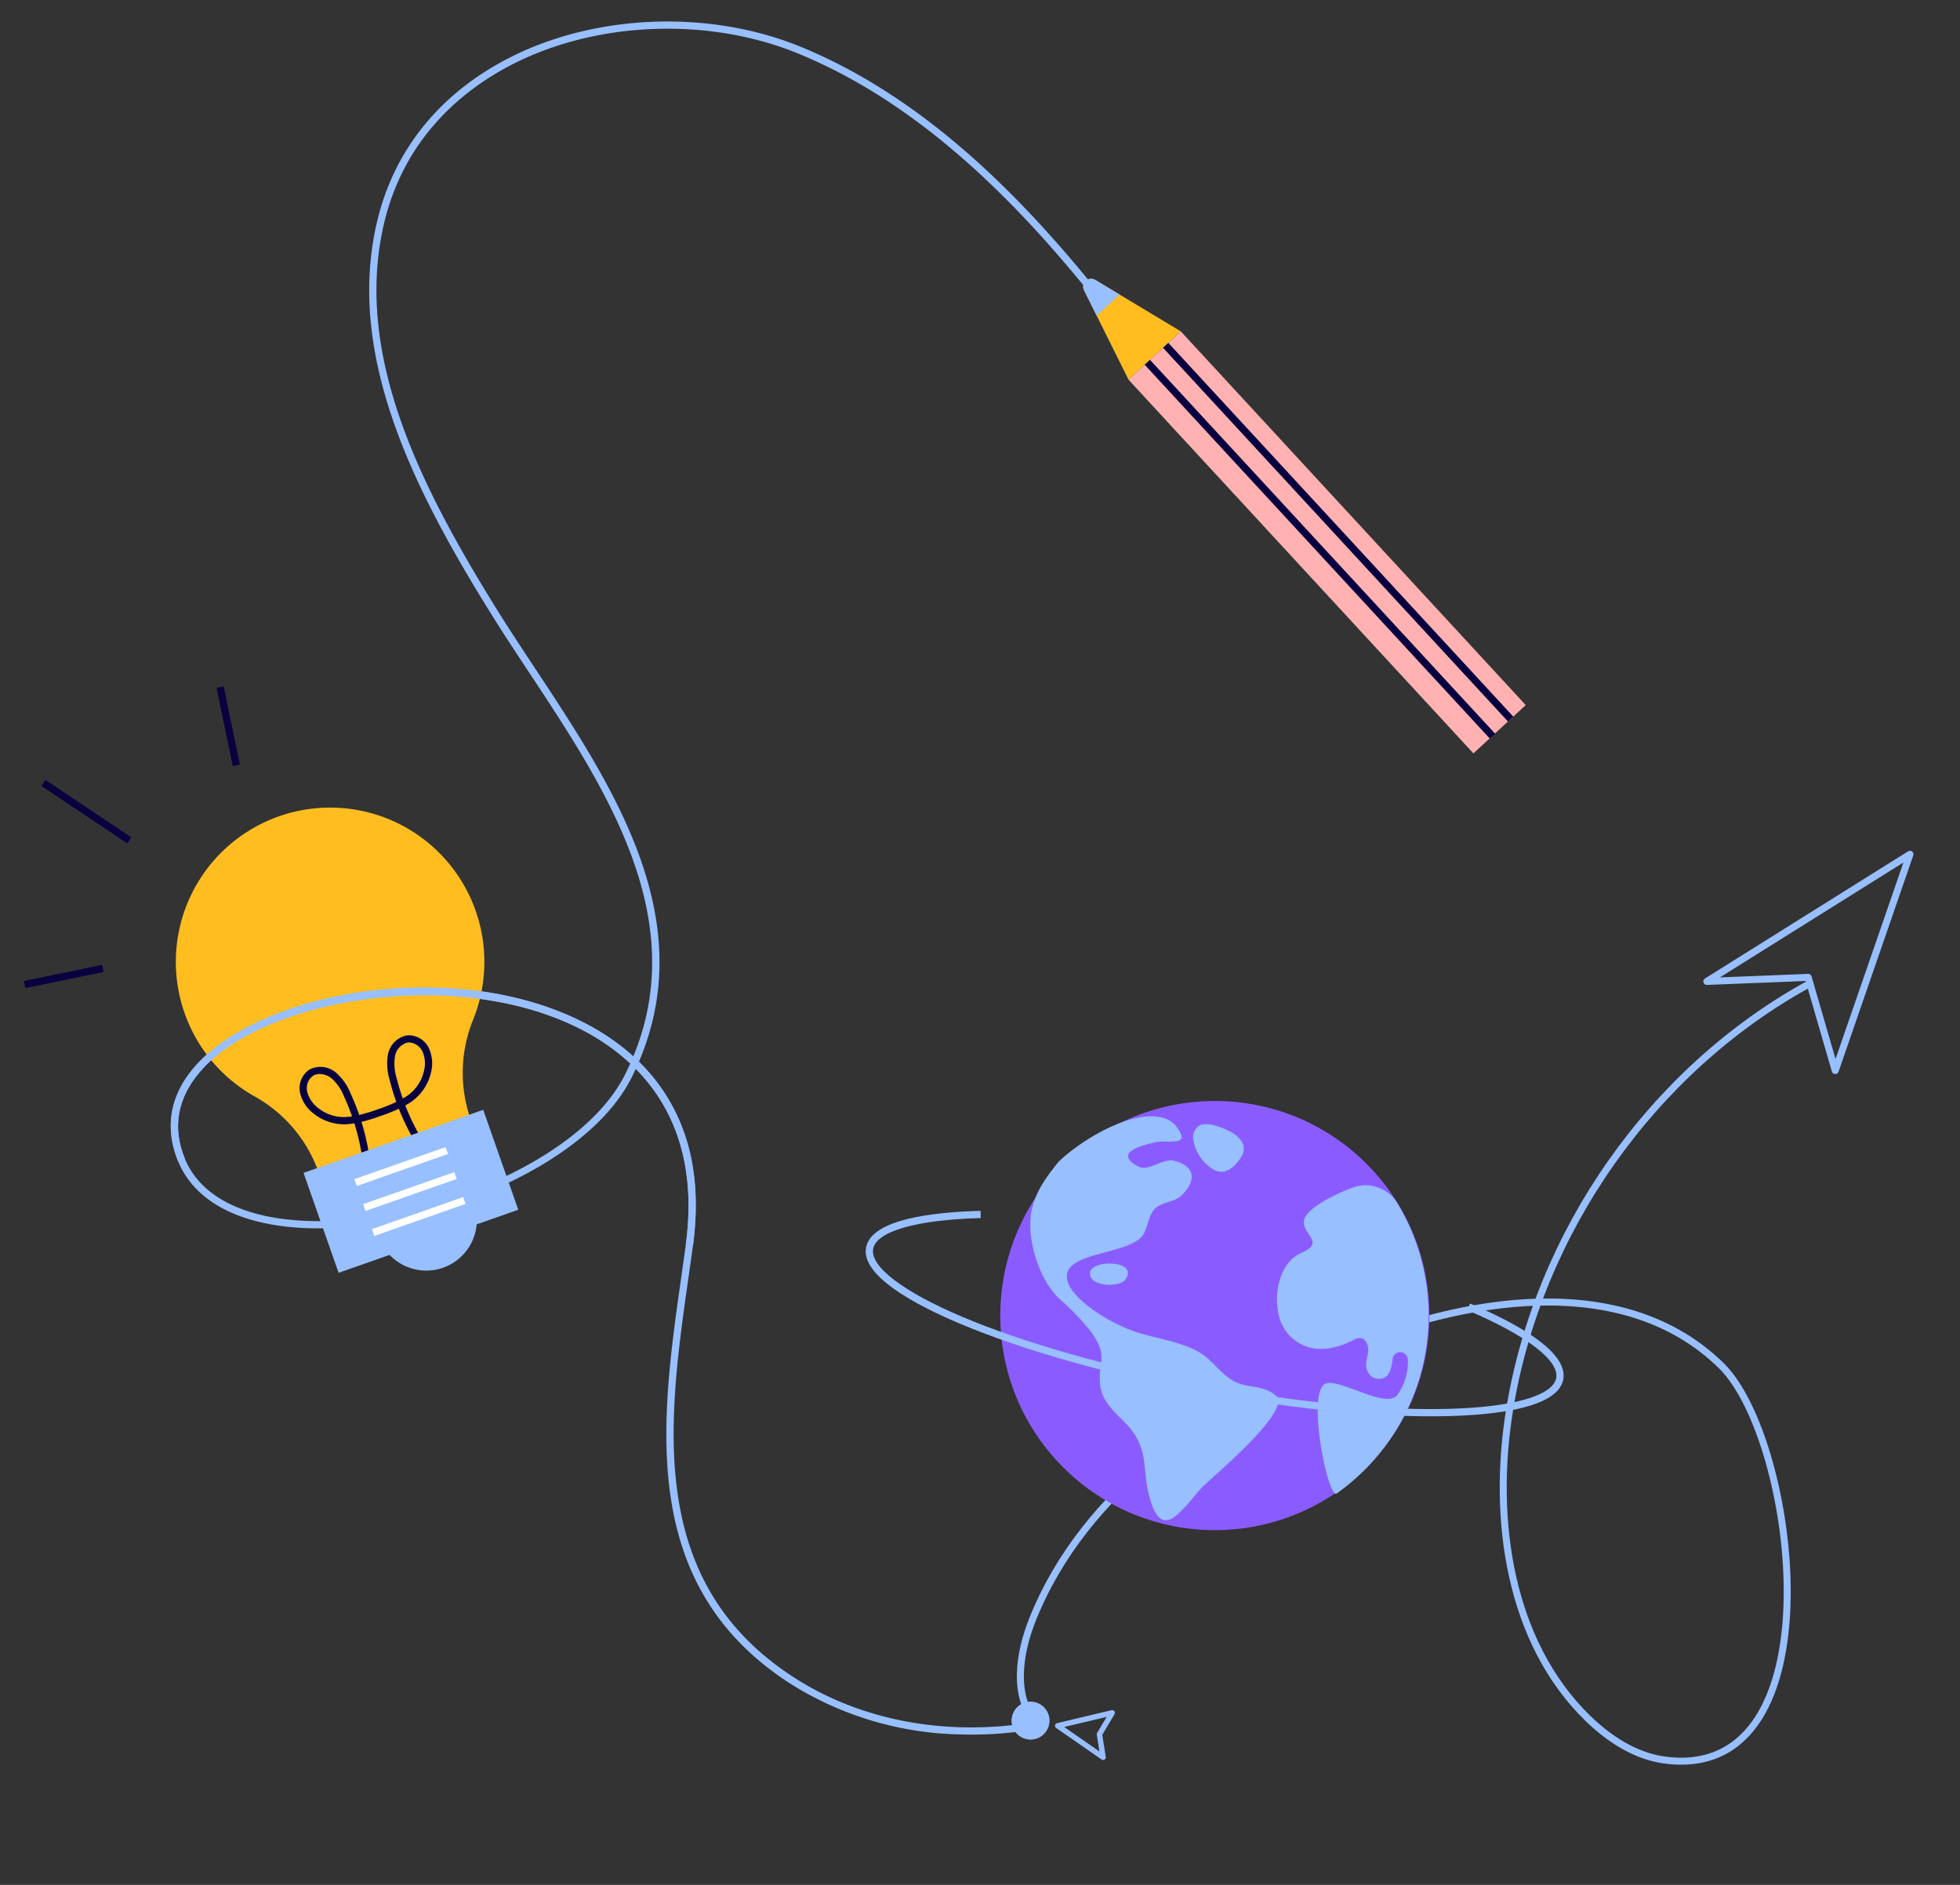 <svg xmlns="http://www.w3.org/2000/svg" xmlns:xlink="http://www.w3.org/1999/xlink" width="364" height="350" viewBox="0 0 364 350"><rect x="0" y="0" width="364" height="350" fill="#333333" stroke="none"/><defs><style>.a{fill:#fff;}.b{clip-path:url(#a);}.c,.d,.k,.m{fill:none;}.c,.d,.j,.k{stroke:#98bfff;}.c{stroke-miterlimit:10;}.c,.d{stroke-width:1.3px;}.d,.k{stroke-linecap:round;stroke-linejoin:round;}.e{fill:#8a5cff;}.f,.j{fill:#98bfff;}.g{fill:#ffbd20;}.h{fill:#08003f;}.i{fill:#ffb2b1;}.l{stroke:none;}</style><clipPath id="a"><rect class="a" width="364" height="350" transform="translate(1278 5071)"/></clipPath></defs><g class="b" transform="translate(-1278 -5071)"><g transform="translate(20 102)"><g transform="translate(1422.572 5153.709) rotate(-11)"><path class="c" d="M1.6,107.668C-1.882,101.74.864,94.076,4.594,88.3,18.67,66.486,44.577,55.605,69.786,50.149c24.639-5.333,54.925-4.519,69.319,16.368,11.2,16.245,6.814,80.162-24.179,69.92-5.277-1.743-9.512-5.838-12.69-10.435-11.547-16.7-10.378-39.531-3.4-58.641C110.37,35.755,136.955,10.147,168.762,0" transform="translate(0 30.691)"/><path class="d" d="M18.59,24.991,0,28.033,34.565,0,25.687,41.553Z" transform="matrix(0.951, 0.309, -0.309, 0.951, 158.746, 0)"/></g><g transform="translate(1268.8 4969) rotate(2)"><g transform="translate(0)"><g transform="translate(153.167 219.674) rotate(-30)"><g transform="translate(2.436 0)"><g transform="translate(0 0)"><circle class="e" cx="39.822" cy="39.822" r="39.822" transform="matrix(0.957, -0.292, 0.292, 0.957, 0, 23.231)"/></g><g transform="translate(22.817 9.641)"><path class="f" d="M6.782,8.806c2.031-1.131,1.623-3.269.539-4.941C6.446,2.517,4.187-.276,2.394.022A2.651,2.651,0,0,0,.581,1.4a7.9,7.9,0,0,0,.825,7.432C2.871,10.483,5.117,9.733,6.782,8.806Z" transform="translate(38.278 7.573)"/><path class="f" d="M5.349,4.826C9.607,2.9,1.782-1.51.307.524-1.281,2.714,3.727,5.561,5.349,4.826Z" transform="translate(9.922 21.59)"/><path class="f" d="M31.039,27.772A40.289,40.289,0,0,0,35.632,6.727a6.856,6.856,0,0,0-5.953-6.4c-4.518-.6-9.867-.467-10.932,1.267C17.39,3.8,20.47,6.946,15.494,6.565c-4.478-.342-8.429,4.611-9.236,9.029a8.013,8.013,0,0,0,2.519,7.291c2.07,1.834,4.964,2.45,7.73,2.507a2.622,2.622,0,0,1,1.241.218c.887.494.828,1.834.314,2.709-.755,1.286-2.189,2.152-1.923,4.025a2.128,2.128,0,0,0,.969,1.489c1.816,1.162,3.064-.31,4.178-1.928a1.421,1.421,0,0,1,2.483,1.35,10.461,10.461,0,0,1-4.876,4.981c-3.278,1.292-8.3-8.41-10.972-8.142C4,30.488-1.521,49.332.39,49.085A40.425,40.425,0,0,0,31.039,27.772Z" transform="translate(30.999 30.781)"/><path class="f" d="M29.842,58.283c-1.152-2.678-3.674-3.341-5.292-5.473-1.716-2.26-1.886-5.72-3.418-8.149-2.031-3.216-5.679-5.844-8.332-8.528C9.234,32.525,5.323,25.714,5.689,22.11c.673-6.636,12.39.815,16.559-1.558,1.368-.778,2.534-2.661,4.024-3.177,1.8-.625,3.8.6,5.54.126,3.288-.888,5.288-3.169,2.02-6.289-1.654-1.58-5.229-.39-6.506-2.31C24.142,4.11,30.85,6.088,32.441,6.528c2.024.559,5.353,3.945,4.669-.651a4.259,4.259,0,0,0-.584-1.686C33.107-1.157,20.38-.483,14.572,1.278,11.553,2.608,8.592,3.922,6.191,6.69c-3.445,3.972-4.955,11.96-3.346,16.964a46.807,46.807,0,0,1,2.379,8.392c.726,5.843-1.68,5.348-3.241,9.646-1.291,3.555.918,6.968,1.36,10.293.639,4.8-1.758,7.121-2.909,11.936C-1.7,72.86,4.459,69.035,9.876,67.112,11.764,66.442,32.281,62.326,29.842,58.283Z" transform="translate(0 0)"/></g></g><g transform="translate(0 6.41)"><path class="f" d="M99.147,85.886c-4.729,0-11.613-2.836-17.378-5.709C70.449,74.53,56.71,65.4,43.082,54.478S17.559,32.126,9.585,22.305C3.811,15.192-2.38,5.847.922,1.728s13.77-.107,21.969,3.981l-.6,1.2C11.645,1.6,4.045-.024,1.969,2.568s1.158,9.655,8.658,18.893c7.914,9.748,19.738,21.1,33.293,31.97S71.13,73.371,82.368,78.975c10.65,5.313,18.247,6.934,20.324,4.343s-1.158-9.656-8.659-18.893l1.041-.846c5.775,7.114,11.966,16.459,8.665,20.578C102.757,85.38,101.144,85.886,99.147,85.886Z" transform="translate(0 0)"/></g></g><g transform="translate(28.191 0)"><path class="f" d="M150.087,316.024a61.37,61.37,0,0,1-31.154-8.136c-29.369-17.231-26.088-47.909-23.193-74.976.217-2.025.43-4.023.627-5.986,1.576-15.778-3.6-25.878-10.423-32.321q-.337.81-.707,1.621c-7.86,17.234-37.707,30.072-59.2,30.073h-.107C13.6,226.275,4.958,222.167,1.6,214.731c-3.175-7.035-1.613-13.914,4.516-19.893,13.37-13.043,47.026-19.484,70.379-8.241a41.933,41.933,0,0,1,8.909,5.716c9.765-26.23-6.952-49.693-21.773-70.492-2.714-3.811-5.278-7.409-7.707-11.034C40.963,88.448,27.744,64.382,32.3,39.756c2.508-13.551,10.515-24.51,23.155-31.692C71.222-.9,92.62-2.537,109.97,3.882c26.419,9.773,46.717,31.375,61.449,49.1l-1.031.856C155.763,36.242,135.625,14.8,109.5,5.14,92.51-1.147,71.554.458,56.118,9.23,47.551,14.1,36.694,23.387,33.619,40c-4.47,24.155,8.616,47.938,23.422,70.04,2.418,3.61,4.976,7.2,7.685,11C79.838,142.25,96.9,166.188,86.482,193.26a34.357,34.357,0,0,1,9.006,13.288c2.036,5.28,3.051,12.12,2.212,20.511-.2,1.968-.411,3.969-.628,6-2.852,26.663-6.084,56.883,22.538,73.677,12.615,7.4,28.318,9.736,44.219,6.579l.261,1.315A72.014,72.014,0,0,1,150.087,316.024ZM49.111,182.269c-16.966,0-33.818,5.493-42.056,13.529-3.967,3.87-7.922,10.2-4.23,18.381,3.126,6.928,11.332,10.755,23.106,10.779h.106c21.087,0,50.324-12.5,57.979-29.287q.464-1.015.872-2.024a40.139,40.139,0,0,0-8.972-5.842C67.9,183.948,58.49,182.269,49.111,182.269Z"/></g><g transform="translate(0 126.302)"><g transform="translate(28.051 21.806)"><path class="f" d="M14.58,18.345h0A9.393,9.393,0,0,0,19.912,6.177L17.5,0,0,6.835l2.412,6.176A9.394,9.394,0,0,0,14.58,18.345Z" transform="translate(37.013 66.316)"/><path class="g" d="M1.971,39.054a28.648,28.648,0,1,1,53.564-.516,26.237,26.237,0,0,0,.3,18.606l2,5.111L29.988,73.129l-1.995-5.108a26.02,26.02,0,0,0-12.3-13.846A28.537,28.537,0,0,1,1.971,39.054Z"/><g transform="translate(23.82 41.728)"><path class="h" d="M11.939,22.348a42.507,42.507,0,0,0-1.559-5.655A9.16,9.16,0,0,1,2.7,15.119,6.8,6.8,0,0,1,.117,11.43,4.187,4.187,0,0,1,1.655,7.045,4.441,4.441,0,0,1,6.627,7.4,10.1,10.1,0,0,1,9.5,11.2a42.788,42.788,0,0,1,1.732,3.919A29.953,29.953,0,0,0,14.6,13.974h0l.183-.071h0a30.188,30.188,0,0,0,3.249-1.439,42.72,42.72,0,0,1-1.382-4.058,10.087,10.087,0,0,1-.466-4.741A4.442,4.442,0,0,1,19.6.037a4.189,4.189,0,0,1,4.1,2.181,6.8,6.8,0,0,1,.6,4.463,9.158,9.158,0,0,1-4.581,6.364,42.572,42.572,0,0,0,2.687,5.215l-1.146.694a43.819,43.819,0,0,1-2.713-5.241,32.048,32.048,0,0,1-3.372,1.473,31.748,31.748,0,0,1-3.481,1.2,43.794,43.794,0,0,1,1.559,5.692ZM3.736,7.771a2.349,2.349,0,0,0-1.331.384,2.864,2.864,0,0,0-.982,2.97,5.492,5.492,0,0,0,2.094,2.932,7.641,7.641,0,0,0,6.389,1.356Q9.19,13.567,8.3,11.8A8.925,8.925,0,0,0,5.84,8.483,3.718,3.718,0,0,0,3.736,7.771ZM20.1,1.34a1.993,1.993,0,0,0-.3.022,3.125,3.125,0,0,0-2.3,2.568,8.923,8.923,0,0,0,.44,4.107q.542,1.9,1.266,3.746A7.634,7.634,0,0,0,22.98,6.455a5.489,5.489,0,0,0-.446-3.574A2.96,2.96,0,0,0,20.1,1.34Z"/></g><rect class="f" width="35.362" height="19.667" transform="translate(65.188 73.409) rotate(158.667)"/><g transform="translate(34.569 62.258)"><g transform="translate(0 0)"><rect class="a" width="17.961" height="1.341" transform="matrix(0.931, -0.364, 0.364, 0.931, 0, 6.538)"/></g><g transform="translate(1.788 4.58)"><rect class="a" width="17.961" height="1.341" transform="matrix(0.931, -0.364, 0.364, 0.931, 0, 6.538)"/></g><g transform="translate(3.577 9.16)"><rect class="a" width="17.961" height="1.341" transform="translate(0 6.537) rotate(-21.344)"/></g></g></g><g transform="translate(1.989 18.525)"><rect class="h" width="1.341" height="19.179" transform="matrix(0.526, -0.85, 0.85, 0.526, 0, 1.14)"/></g><g transform="translate(33.864 0)"><rect class="h" width="1.341" height="14.83" transform="translate(0 0.317) rotate(-13.682)"/></g><g transform="translate(0 52.469)"><rect class="h" width="14.829" height="1.341" transform="matrix(0.972, -0.236, 0.236, 0.972, 0, 3.503)"/></g></g><g transform="translate(192.1 45.027)"><path class="g" d="M9.022,18.495.186,2.187A1.476,1.476,0,0,1,2.2.193l16.217,9Z"/><rect class="i" width="13.221" height="94.434" transform="translate(9.021 18.495) rotate(-44.71)"/><g transform="translate(11.927 14.675)"><rect class="h" width="1.341" height="94.434" transform="matrix(0.711, -0.704, 0.704, 0.711, 0, 0.943)"/></g><g transform="translate(15.223 11.412)"><rect class="h" width="1.341" height="94.434" transform="translate(0 0.943) rotate(-44.71)"/></g><path class="f" d="M6.805,2.75,2.2.193A1.476,1.476,0,0,0,.186,2.187L2.7,6.819Z"/></g><g transform="translate(28.191 180.813)"><path class="f" d="M97.7,46.245l-1.334-.132C98.672,23.027,86.518,12.1,75.916,6.993,53.413-3.841,19.846,2.507,7.055,14.985c-3.967,3.87-7.922,10.2-4.23,18.381L1.6,33.918C-1.572,26.883-.011,20,6.119,14.025,19.489.982,53.145-5.459,76.5,5.784,87.486,11.074,100.084,22.388,97.7,46.245Z"/></g></g></g><g class="j" transform="translate(1445.886 5285)"><circle class="l" cx="3.5" cy="3.5" r="3.5"/><circle class="m" cx="3.5" cy="3.5" r="3"/></g><path class="k" d="M1.468,10.158,0,0,8.664,5.76,4.13,6.749Z" transform="translate(1454.432 5289.453) rotate(-47)"/></g></g></svg>